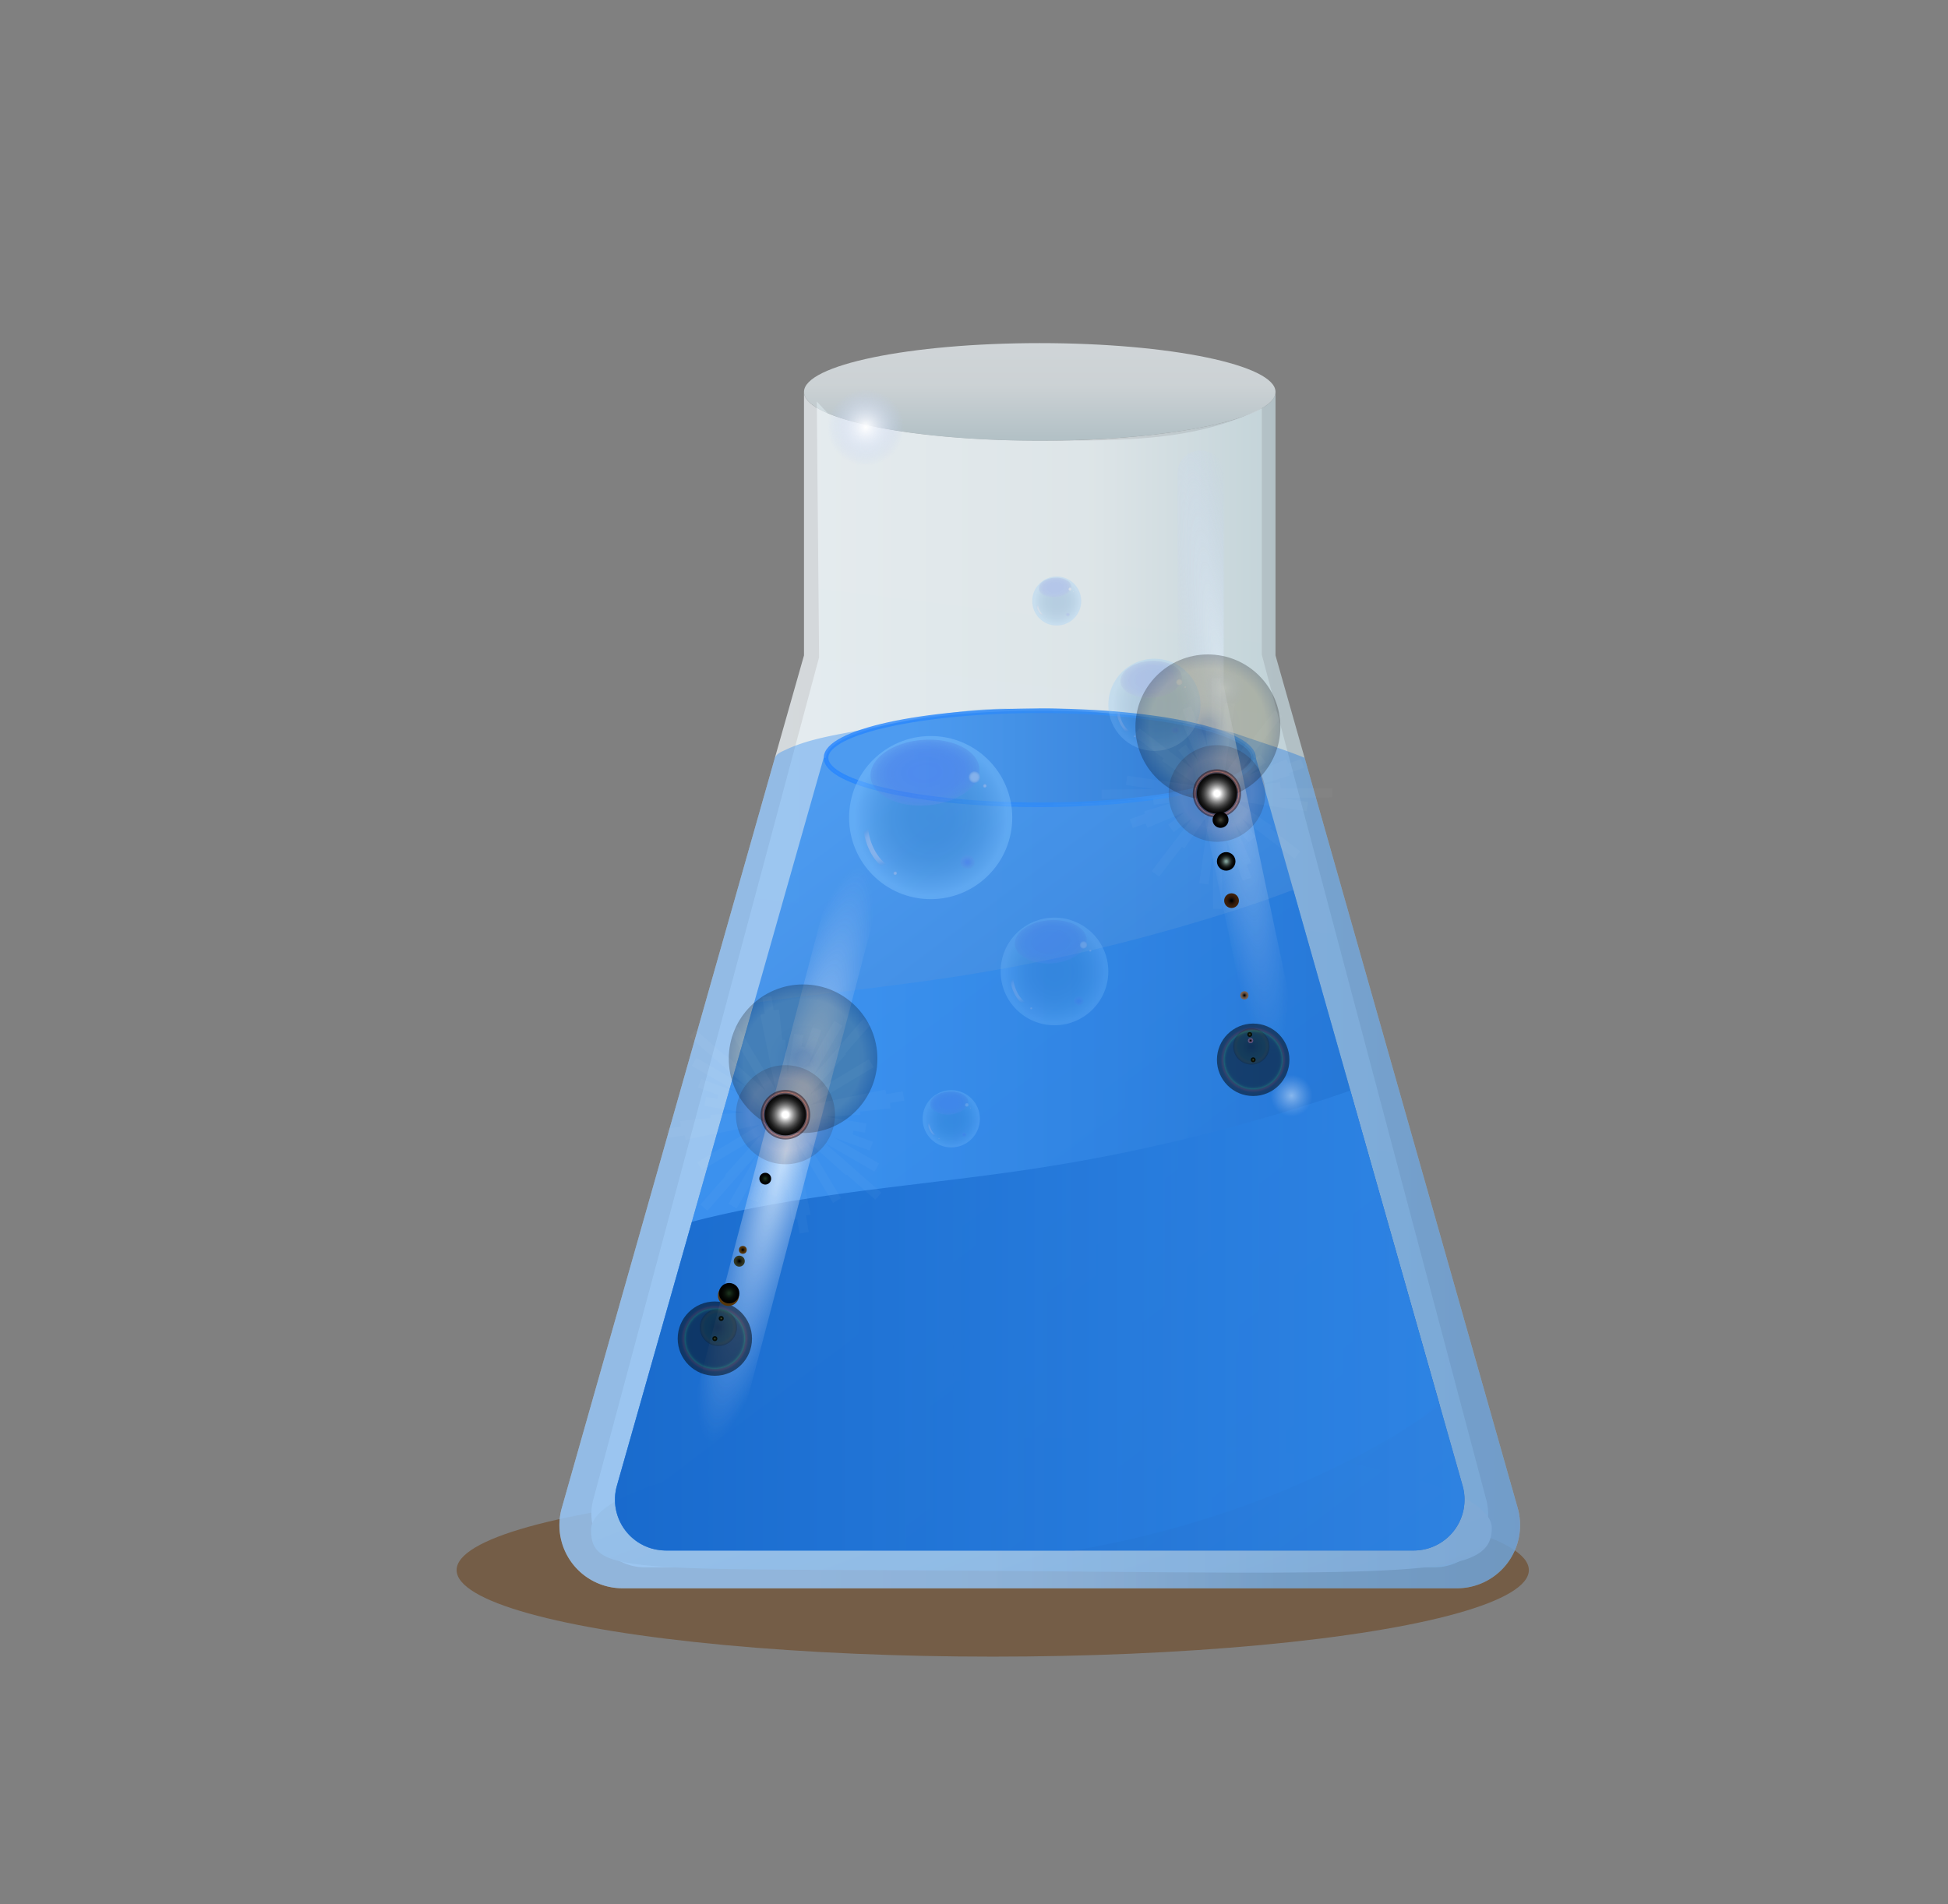 <svg xmlns="http://www.w3.org/2000/svg" xmlns:xlink="http://www.w3.org/1999/xlink" viewBox="0 0 523.926 512.208"><rect x="0" y="0" width="523.926" height="512.208" fill="#808080" stroke="none"/><defs><style>.a,.i{opacity:0.72;}.a{fill:url(#a);}.b,.ba,.k,.l,.m{opacity:0.8;}.b{fill:url(#b);}.c{isolation:isolate;}.d{fill:#683c11;fill-opacity:0.51;}.e,.g{mix-blend-mode:multiply;}.e{fill:url(#c);}.f{clip-path:url(#e);}.g{fill:url(#f);}.h{opacity:0.42;fill:url(#g);}.i{fill:url(#h);}.j{clip-path:url(#j);}.k{fill:url(#k);}.l{fill:url(#l);}.bm,.m{stroke-miterlimit:10;}.m,.t{stroke-width:1.245px;}.m{fill:url(#m);stroke:url(#n);}.bc,.bd,.bk,.bn,.bz,.cb,.n{opacity:0.5;}.o{fill:url(#o);}.aa,.ab,.ae,.ah,.ai,.al,.ao,.ap,.as,.av,.aw,.p,.s,.t,.x{mix-blend-mode:soft-light;}.p{fill:url(#p);}.q{fill:url(#q);}.r{fill:url(#r);}.s{fill:url(#s);}.ab,.ai,.ap,.aw,.bi,.bm,.t{fill:none;}.ab,.ai,.ap,.aw,.t{stroke-linecap:round;stroke-linejoin:round;}.t{stroke:url(#t);}.u{fill:url(#u);}.v{opacity:0.3;}.w{fill:url(#v);}.x{fill:url(#w);}.y{fill:url(#x);}.z{fill:url(#y);}.aa{fill:url(#z);}.ab{stroke-width:0.704px;stroke:url(#aa);}.ac{fill:url(#ab);}.ad{fill:url(#ac);}.ae{fill:url(#ad);}.af{fill:url(#ae);}.ag{fill:url(#af);}.ah{fill:url(#ag);}.ai{stroke-width:0.374px;stroke:url(#ah);}.aj{fill:url(#ai);}.ak{fill:url(#aj);}.al{fill:url(#ak);}.am{fill:url(#al);}.an{fill:url(#am);}.ao{fill:url(#an);}.ap{stroke-width:0.822px;stroke:url(#ao);}.aq{fill:url(#ap);}.ar{fill:url(#aq);}.as{fill:url(#ar);}.at{fill:url(#as);}.au{fill:url(#at);}.av{fill:url(#au);}.aw{stroke-width:0.437px;stroke:url(#av);}.ax{fill:url(#aw);}.ay{opacity:0.54;}.az{fill:url(#ax);}.ba{mix-blend-mode:hard-light;}.bb{fill:url(#ay);}.bc{fill:url(#az);}.bd{fill:url(#ba);}.be,.bu{opacity:0.25;}.be,.bf,.bg,.bh,.bj,.bk,.bl,.bm,.bn,.bo,.bp,.bq,.br,.bs,.bu,.bv,.bw,.bx,.by,.bz,.ca,.cb,.cc,.cd,.ce,.cf,.cg{mix-blend-mode:screen;}.be{fill:url(#bb);}.bf{fill:url(#bc);}.bg{fill:url(#bd);}.bh,.bx{opacity:0.2;}.bh{fill:url(#be);}.bj,.by{opacity:0.15;}.bj{fill:url(#bf);}.bk{fill:url(#bg);}.bl{fill:url(#bh);}.bm{stroke:#fff;stroke-width:2.491px;opacity:0.03;}.bn{fill:url(#bi);}.bo{fill:url(#bj);}.bp{fill:url(#bk);}.bq{fill:url(#bl);}.br{fill:url(#bm);}.bs{fill:url(#bn);}.bt{fill:url(#bo);}.bu{fill:url(#bp);}.bv{fill:url(#bq);}.bw{fill:url(#br);}.bx{fill:url(#bs);}.by{fill:url(#bt);}.bz{fill:url(#bu);}.ca{fill:url(#bv);}.cb{fill:url(#bw);}.cc{fill:url(#bx);}.cd{fill:url(#by);}.ce{fill:url(#bz);}.cf{fill:url(#ca);}.cg{fill:url(#cb);}</style><linearGradient id="a" x1="212.294" y1="266.341" x2="343.055" y2="266.341" gradientUnits="userSpaceOnUse"><stop offset="0" stop-color="#f5fbff"/><stop offset="0.626" stop-color="#e9f1f5"/><stop offset="1" stop-color="#c5d9e0"/></linearGradient><linearGradient id="b" x1="350.475" y1="436.998" x2="195.778" y2="231.968" gradientUnits="userSpaceOnUse"><stop offset="0" stop-color="#0756bb"/><stop offset="1" stop-color="#3991f0"/></linearGradient><linearGradient id="c" x1="314.601" y1="122.515" x2="282.489" y2="384.066" gradientUnits="userSpaceOnUse"><stop offset="0" stop-color="#bfc4c7"/><stop offset="1" stop-color="#b1c3c9"/></linearGradient><clipPath id="e"><path class="a" d="M408.232,405.797,343.056,176.307V105.425c0,7.248-28.389,13.124-63.409,13.124s-63.409-5.876-63.409-13.124v70.882L151.062,405.797a16.974,16.974,0,0,0,16.37,21.46H391.861A16.974,16.974,0,0,0,408.232,405.797Z"/></clipPath><linearGradient id="f" x1="221.844" y1="261.567" x2="298.086" y2="458.469" gradientUnits="userSpaceOnUse"><stop offset="0" stop-color="#f5f5f5"/><stop offset="1" stop-color="#c3d1d6"/></linearGradient><linearGradient id="g" x1="494.216" y1="310.871" x2="264.716" y2="310.871" xlink:href="#b"/><linearGradient id="h" x1="279.647" y1="79.177" x2="279.647" y2="118.278" xlink:href="#a"/><clipPath id="j"><path class="b" d="M393.374,399.683,337.757,203.847h-.602c0,6.986-25.74,12.649-57.492,12.649S222.171,210.833,222.171,203.847h-.634L165.919,399.683a13.677,13.677,0,0,0,13.156,17.413H380.218A13.677,13.677,0,0,0,393.374,399.683Z"/></clipPath><linearGradient id="k" x1="526.767" y1="330.314" x2="227.797" y2="330.314" xlink:href="#b"/><linearGradient id="l" x1="97.747" y1="381.819" x2="442.846" y2="381.819" xlink:href="#b"/><linearGradient id="m" x1="381.768" y1="203.847" x2="245.522" y2="203.847" xlink:href="#b"/><linearGradient id="n" x1="221.548" y1="203.847" x2="337.778" y2="203.847" gradientUnits="userSpaceOnUse"><stop offset="0" stop-color="#2685ff"/><stop offset="1" stop-color="#3991f0"/></linearGradient><radialGradient id="o" cx="250.31" cy="219.937" r="20.846" gradientTransform="matrix(0.254, -0.967, 0.956, 0.251, -23.425, 406.919)" gradientUnits="userSpaceOnUse"><stop offset="0" stop-color="#3582c7" stop-opacity="0.8"/><stop offset="0.299" stop-color="#3985ca" stop-opacity="0.8"/><stop offset="0.524" stop-color="#448fd2" stop-opacity="0.802"/><stop offset="0.725" stop-color="#58a0e0" stop-opacity="0.804"/><stop offset="0.91" stop-color="#74b8f3" stop-opacity="0.808"/><stop offset="1" stop-color="#85c7ff" stop-opacity="0.81"/></radialGradient><radialGradient id="p" cx="-7.926" cy="847.717" r="13.506" gradientTransform="translate(258.627 -445.81) scale(1.244 0.771)" gradientUnits="userSpaceOnUse"><stop offset="0" stop-color="#527deb"/><stop offset="0.379" stop-color="#527deb" stop-opacity="0.992"/><stop offset="0.515" stop-color="#537eea" stop-opacity="0.963"/><stop offset="0.613" stop-color="#557fea" stop-opacity="0.913"/><stop offset="0.691" stop-color="#5781e9" stop-opacity="0.841"/><stop offset="0.759" stop-color="#5a83e7" stop-opacity="0.747"/><stop offset="0.818" stop-color="#5e86e5" stop-opacity="0.631"/><stop offset="0.872" stop-color="#6289e3" stop-opacity="0.493"/><stop offset="0.922" stop-color="#678de1" stop-opacity="0.333"/><stop offset="0.966" stop-color="#6d91de" stop-opacity="0.158"/><stop offset="1" stop-color="#7295dc" stop-opacity="0"/></radialGradient><radialGradient id="q" cx="261.983" cy="208.921" r="1.707" gradientTransform="matrix(0.254, -0.967, 0.956, 0.251, -4.183, 409.955)" gradientUnits="userSpaceOnUse"><stop offset="0" stop-color="#c1cdeb"/><stop offset="0.379" stop-color="#c0cdeb" stop-opacity="0.992"/><stop offset="0.515" stop-color="#becbea" stop-opacity="0.963"/><stop offset="0.613" stop-color="#bac8ea" stop-opacity="0.913"/><stop offset="0.691" stop-color="#b4c4e9" stop-opacity="0.841"/><stop offset="0.759" stop-color="#adbfe7" stop-opacity="0.747"/><stop offset="0.818" stop-color="#a4b8e5" stop-opacity="0.631"/><stop offset="0.872" stop-color="#99b1e3" stop-opacity="0.493"/><stop offset="0.922" stop-color="#8ca8e1" stop-opacity="0.333"/><stop offset="0.966" stop-color="#7e9ede" stop-opacity="0.158"/><stop offset="1" stop-color="#7295dc" stop-opacity="0"/></radialGradient><radialGradient id="r" cx="264.79" cy="211.281" r="0.619" gradientTransform="matrix(0.254, -0.967, 0.956, 0.251, -4.344, 414.439)" gradientUnits="userSpaceOnUse"><stop offset="0" stop-color="#c1cdeb"/><stop offset="0.225" stop-color="#c0cceb" stop-opacity="0.989"/><stop offset="0.364" stop-color="#bdcaea" stop-opacity="0.953"/><stop offset="0.481" stop-color="#b8c7e9" stop-opacity="0.891"/><stop offset="0.584" stop-color="#b1c2e8" stop-opacity="0.803"/><stop offset="0.679" stop-color="#a8bce6" stop-opacity="0.69"/><stop offset="0.768" stop-color="#9db4e4" stop-opacity="0.55"/><stop offset="0.852" stop-color="#90abe2" stop-opacity="0.384"/><stop offset="0.93" stop-color="#82a0df" stop-opacity="0.197"/><stop offset="1" stop-color="#7295dc" stop-opacity="0"/></radialGradient><radialGradient id="s" cx="240.679" cy="234.793" r="0.619" gradientTransform="matrix(0.254, -0.967, 0.956, 0.251, -44.813, 408.734)" xlink:href="#r"/><radialGradient id="t" cx="236.045" cy="227.608" r="5.451" gradientTransform="matrix(1, 0, 0, 1, 0, 0)" xlink:href="#q"/><radialGradient id="u" cx="260.186" cy="231.871" r="2.485" gradientTransform="translate(0 33.684) scale(1 0.855)" gradientUnits="userSpaceOnUse"><stop offset="0" stop-color="#527deb"/><stop offset="0.092" stop-color="#537eeb" stop-opacity="0.968"/><stop offset="0.23" stop-color="#5680e9" stop-opacity="0.88"/><stop offset="0.397" stop-color="#5a83e7" stop-opacity="0.736"/><stop offset="0.587" stop-color="#6188e4" stop-opacity="0.536"/><stop offset="0.794" stop-color="#698ee0" stop-opacity="0.284"/><stop offset="1" stop-color="#7295dc" stop-opacity="0"/></radialGradient><radialGradient id="v" cx="310.488" cy="189.601" r="11.781" gradientTransform="matrix(0.254, -0.967, 0.956, 0.251, 50.484, 442.397)" xlink:href="#o"/><radialGradient id="w" cx="42.369" cy="825.11" r="7.633" gradientTransform="translate(256.902 -453.456) scale(1.244 0.771)" xlink:href="#p"/><radialGradient id="x" cx="317.084" cy="183.375" r="0.965" gradientTransform="matrix(0.254, -0.967, 0.956, 0.251, 61.358, 444.112)" xlink:href="#q"/><radialGradient id="y" cx="318.671" cy="184.708" r="0.35" gradientTransform="matrix(0.254, -0.967, 0.956, 0.251, 61.267, 446.646)" xlink:href="#r"/><radialGradient id="z" cx="305.045" cy="197.996" r="0.35" gradientTransform="matrix(0.254, -0.967, 0.956, 0.251, 38.397, 443.422)" xlink:href="#r"/><radialGradient id="aa" cx="302.426" cy="193.935" r="3.081" gradientTransform="matrix(1, 0, 0, 1, 0, 0)" xlink:href="#q"/><radialGradient id="ab" cx="316.069" cy="196.345" r="1.405" gradientTransform="translate(0 28.523) scale(1 0.855)" xlink:href="#u"/><radialGradient id="ac" cx="284.212" cy="161.679" r="6.267" gradientTransform="matrix(0.254, -0.967, 0.956, 0.251, 57.563, 396.059)" xlink:href="#o"/><radialGradient id="ad" cx="23.144" cy="795.611" r="4.061" gradientTransform="translate(254.954 -455.433) scale(1.244 0.771)" xlink:href="#p"/><radialGradient id="ae" cx="287.722" cy="158.367" r="0.513" gradientTransform="matrix(0.254, -0.967, 0.956, 0.251, 63.349, 396.972)" xlink:href="#q"/><radialGradient id="af" cx="288.566" cy="159.077" r="0.186" gradientTransform="matrix(0.254, -0.967, 0.956, 0.251, 63.3, 398.32)" xlink:href="#r"/><radialGradient id="ag" cx="281.317" cy="166.146" r="0.186" gradientTransform="matrix(0.254, -0.967, 0.956, 0.251, 51.133, 396.605)" xlink:href="#r"/><radialGradient id="ah" cx="279.923" cy="163.985" r="1.639" gradientTransform="matrix(1, 0, 0, 1, 0, 0)" xlink:href="#q"/><radialGradient id="ai" cx="287.181" cy="165.267" r="0.747" gradientTransform="translate(0 24.008) scale(1 0.855)" xlink:href="#u"/><radialGradient id="aj" cx="283.608" cy="261.323" r="13.757" gradientTransform="matrix(0.254, -0.967, 0.956, 0.251, -38.135, 470.137)" xlink:href="#o"/><radialGradient id="ak" cx="16.41" cy="900.848" r="8.913" gradientTransform="translate(262.172 -441.28) scale(1.244 0.771)" xlink:href="#p"/><radialGradient id="al" cx="291.311" cy="254.053" r="1.127" gradientTransform="matrix(0.254, -0.967, 0.956, 0.251, -25.436, 472.141)" xlink:href="#q"/><radialGradient id="am" cx="293.164" cy="255.61" r="0.408" gradientTransform="matrix(0.254, -0.967, 0.956, 0.251, -25.542, 475.1)" xlink:href="#r"/><radialGradient id="an" cx="277.252" cy="271.127" r="0.408" gradientTransform="matrix(0.254, -0.967, 0.956, 0.251, -52.25, 471.335)" xlink:href="#r"/><radialGradient id="ao" cx="274.193" cy="266.385" r="3.597" gradientTransform="matrix(1, 0, 0, 1, 0, 0)" xlink:href="#q"/><radialGradient id="ap" cx="290.125" cy="269.199" r="1.64" gradientTransform="translate(0 39.107) scale(1 0.855)" xlink:href="#u"/><radialGradient id="aq" cx="255.843" cy="300.962" r="7.319" gradientTransform="matrix(0.254, -0.967, 0.956, 0.251, -96.745, 472.982)" xlink:href="#o"/><radialGradient id="ar" cx="-8.101" cy="946.497" r="4.742" gradientTransform="translate(265.38 -433.105) scale(1.244 0.771)" xlink:href="#p"/><radialGradient id="as" cx="259.941" cy="297.094" r="0.599" gradientTransform="matrix(0.254, -0.967, 0.956, 0.251, -89.99, 474.048)" xlink:href="#q"/><radialGradient id="at" cx="260.927" cy="297.923" r="0.217" gradientTransform="matrix(0.254, -0.967, 0.956, 0.251, -90.046, 475.623)" xlink:href="#r"/><radialGradient id="au" cx="252.462" cy="306.178" r="0.217" gradientTransform="matrix(0.254, -0.967, 0.956, 0.251, -104.254, 473.62)" xlink:href="#r"/><radialGradient id="av" cx="250.835" cy="303.655" r="1.914" gradientTransform="matrix(1, 0, 0, 1, 0, 0)" xlink:href="#q"/><radialGradient id="aw" cx="259.31" cy="305.152" r="0.873" gradientTransform="translate(0 44.33) scale(1 0.855)" xlink:href="#u"/><radialGradient id="ax" cx="329.107" cy="187.697" r="96.863" gradientTransform="translate(304.8 -141.231) rotate(81.992) scale(1 0.116)" gradientUnits="userSpaceOnUse"><stop offset="0" stop-color="#e6f3ff"/><stop offset="1" stop-color="#b9cbf0" stop-opacity="0"/></radialGradient><radialGradient id="ay" cx="211.247" cy="310.472" r="79.876" gradientTransform="matrix(0.254, -0.967, 0.152, 0.04, 110.352, 502.401)" xlink:href="#ax"/><radialGradient id="az" cx="347.377" cy="294.759" r="5.63" gradientTransform="matrix(1, 0, 0, 1, 0, 0)" xlink:href="#ax"/><radialGradient id="ba" cx="329.27" cy="185.103" r="5.63" gradientTransform="matrix(1, 0, 0, 1, 0, 0)" xlink:href="#ax"/><radialGradient id="bb" cx="215.993" cy="284.807" r="19.986" gradientUnits="userSpaceOnUse"><stop offset="0.1"/><stop offset="0.112" stop-color="#080602"/><stop offset="0.162" stop-color="#231b08"/><stop offset="0.218" stop-color="#392c0d"/><stop offset="0.285" stop-color="#4a3910"/><stop offset="0.366" stop-color="#554213"/><stop offset="0.481" stop-color="#5c4815"/><stop offset="0.8" stop-color="#5e4915"/><stop offset="1"/></radialGradient><radialGradient id="bc" cx="193.972" cy="354.675" r="0.666" gradientUnits="userSpaceOnUse"><stop offset="0" stop-color="#d4e194"/><stop offset="0.06" stop-color="#afba7a"/><stop offset="0.137" stop-color="#868f5e"/><stop offset="0.22" stop-color="#626845"/><stop offset="0.308" stop-color="#44482f"/><stop offset="0.402" stop-color="#2b2e1e"/><stop offset="0.506" stop-color="#181911"/><stop offset="0.622" stop-color="#0a0b07"/><stop offset="0.764" stop-color="#020302"/><stop offset="1"/></radialGradient><radialGradient id="bd" cx="192.262" cy="360.101" r="0.666" xlink:href="#bc"/><radialGradient id="be" cx="193.211" cy="357.089" r="4.997" gradientUnits="userSpaceOnUse"><stop offset="0.05"/><stop offset="0.092" stop-color="#040a03"/><stop offset="0.298" stop-color="#183411"/><stop offset="0.483" stop-color="#25531c"/><stop offset="0.64" stop-color="#2e6622"/><stop offset="0.75" stop-color="#316d24"/><stop offset="0.786" stop-color="#4f6e16"/><stop offset="0.834" stop-color="#716f06"/><stop offset="0.86" stop-color="#7e6f00"/><stop offset="0.888" stop-color="#7a6c00"/><stop offset="0.912" stop-color="#706200"/><stop offset="0.936" stop-color="#5d5200"/><stop offset="0.959" stop-color="#443c00"/><stop offset="0.981" stop-color="#231f00"/><stop offset="1"/></radialGradient><radialGradient id="bf" cx="211.247" cy="299.865" r="13.324" gradientUnits="userSpaceOnUse"><stop offset="0" stop-color="#200"/><stop offset="0.73" stop-color="#984023"/><stop offset="1" stop-color="#200"/></radialGradient><radialGradient id="bg" cx="211.247" cy="299.865" r="6.662" gradientUnits="userSpaceOnUse"><stop offset="0.15" stop-color="#fff"/><stop offset="0.209" stop-color="#e5d3d3"/><stop offset="0.29" stop-color="#c49c9e"/><stop offset="0.361" stop-color="#ad7477"/><stop offset="0.416" stop-color="#9e5c5f"/><stop offset="0.45" stop-color="#995356"/><stop offset="0.572" stop-color="#6b3335"/><stop offset="0.694" stop-color="#431718"/><stop offset="0.791" stop-color="#2b0606"/><stop offset="0.85" stop-color="#200"/><stop offset="0.857" stop-color="#260201"/><stop offset="0.865" stop-color="#330704"/><stop offset="0.872" stop-color="#471009"/><stop offset="0.88" stop-color="#641d0f"/><stop offset="0.888" stop-color="#8a2e18"/><stop offset="0.896" stop-color="#b74223"/><stop offset="0.9" stop-color="#d34e29"/><stop offset="0.903" stop-color="#c84927"/><stop offset="0.914" stop-color="#9c361c"/><stop offset="0.926" stop-color="#772514"/><stop offset="0.939" stop-color="#58180c"/><stop offset="0.952" stop-color="#400d07"/><stop offset="0.966" stop-color="#2f0603"/><stop offset="0.981" stop-color="#250101"/><stop offset="1" stop-color="#200"/></radialGradient><radialGradient id="bh" cx="211.247" cy="299.865" r="5.552" gradientUnits="userSpaceOnUse"><stop offset="0.15" stop-color="#fff"/><stop offset="0.282" stop-color="#c2c2c2"/><stop offset="0.425" stop-color="#888"/><stop offset="0.564" stop-color="#575757"/><stop offset="0.694" stop-color="#313131"/><stop offset="0.813" stop-color="#161616"/><stop offset="0.919" stop-color="#060606"/><stop offset="1"/></radialGradient><radialGradient id="bi" cx="192.262" cy="360.101" r="9.993" gradientUnits="userSpaceOnUse"><stop offset="0.64"/><stop offset="0.718" stop-color="#000200"/><stop offset="0.746" stop-color="#020902"/><stop offset="0.766" stop-color="#051405"/><stop offset="0.782" stop-color="#082509"/><stop offset="0.796" stop-color="#0d3b0e"/><stop offset="0.8" stop-color="#0f4310"/><stop offset="0.813" stop-color="#1e2c0a"/><stop offset="0.83" stop-color="#2d1605"/><stop offset="0.846" stop-color="#360901"/><stop offset="0.86" stop-color="#390400"/><stop offset="0.872" stop-color="#250300"/><stop offset="0.886" stop-color="#140100"/><stop offset="0.904" stop-color="#090100"/><stop offset="0.93" stop-color="#020000"/><stop offset="1"/></radialGradient><radialGradient id="bj" cx="195.928" cy="348.469" r="2.84" gradientUnits="userSpaceOnUse"><stop offset="0.1"/><stop offset="0.246" stop-color="#1b1103"/><stop offset="0.426" stop-color="#362207"/><stop offset="0.61" stop-color="#492e09"/><stop offset="0.799" stop-color="#54350b"/><stop offset="1" stop-color="#58370b"/></radialGradient><radialGradient id="bk" cx="205.824" cy="317.071" r="1.586" gradientUnits="userSpaceOnUse"><stop offset="0.1" stop-color="#192f1b"/><stop offset="0.229" stop-color="#122214"/><stop offset="0.475" stop-color="#080f09"/><stop offset="0.729" stop-color="#020402"/><stop offset="1"/></radialGradient><radialGradient id="bl" cx="199.787" cy="336.226" r="1.051" xlink:href="#bj"/><radialGradient id="bm" cx="198.832" cy="339.257" r="1.478" gradientUnits="userSpaceOnUse"><stop offset="0.1"/><stop offset="0.29" stop-color="#14160e"/><stop offset="0.517" stop-color="#25291a"/><stop offset="0.751" stop-color="#303422"/><stop offset="1" stop-color="#333824"/></radialGradient><radialGradient id="bn" cx="196.115" cy="347.876" r="2.743" xlink:href="#bk"/><radialGradient id="bo" cx="232.84" cy="114.972" r="10.301" gradientUnits="userSpaceOnUse"><stop offset="0" stop-color="#fff"/><stop offset="1" stop-color="#b9cbf0" stop-opacity="0"/></radialGradient><radialGradient id="bp" cx="324.871" cy="195.542" r="19.491" xlink:href="#bb"/><radialGradient id="bq" cx="336.124" cy="278.283" r="0.65" xlink:href="#bc"/><radialGradient id="br" cx="337.05" cy="285.092" r="0.65" xlink:href="#bc"/><radialGradient id="bs" cx="336.563" cy="281.51" r="4.873" xlink:href="#be"/><radialGradient id="bt" cx="327.307" cy="213.452" r="12.994" xlink:href="#bf"/><radialGradient id="bu" cx="327.307" cy="213.452" r="6.497" xlink:href="#bg"/><radialGradient id="bv" cx="327.307" cy="213.452" r="5.414" xlink:href="#bh"/><radialGradient id="bw" cx="337.05" cy="285.092" r="9.745" xlink:href="#bi"/><radialGradient id="bx" cx="334.692" cy="267.752" r="1.102" gradientUnits="userSpaceOnUse"><stop offset="0.1"/><stop offset="0.205" stop-color="#1c1713"/><stop offset="0.356" stop-color="#3e3229"/><stop offset="0.51" stop-color="#59473b"/><stop offset="0.667" stop-color="#6c5647"/><stop offset="0.828" stop-color="#775f4f"/><stop offset="1" stop-color="#7b6251"/></radialGradient><radialGradient id="by" cx="328.273" cy="220.559" r="2.143" gradientUnits="userSpaceOnUse"><stop offset="0.1" stop-color="#393a2f"/><stop offset="0.302" stop-color="#21221c"/><stop offset="0.525" stop-color="#0f0f0c"/><stop offset="0.755" stop-color="#040403"/><stop offset="1"/></radialGradient><radialGradient id="bz" cx="331.228" cy="242.283" r="1.979" gradientUnits="userSpaceOnUse"><stop offset="0.1"/><stop offset="0.11" stop-color="#010100"/><stop offset="0.323" stop-color="#1c0e05"/><stop offset="0.54" stop-color="#2f1808"/><stop offset="0.763" stop-color="#3a1e09"/><stop offset="1" stop-color="#3e200a"/></radialGradient><radialGradient id="ca" cx="329.791" cy="231.718" r="2.492" gradientUnits="userSpaceOnUse"><stop offset="0.1" stop-color="#7e9c95"/><stop offset="0.155" stop-color="#6e8983"/><stop offset="0.288" stop-color="#4d5f5b"/><stop offset="0.424" stop-color="#313d3a"/><stop offset="0.562" stop-color="#1c2221"/><stop offset="0.703" stop-color="#0c0f0e"/><stop offset="0.847" stop-color="#030404"/><stop offset="1"/></radialGradient><radialGradient id="cb" cx="336.348" cy="279.929" r="0.705" gradientUnits="userSpaceOnUse"><stop offset="0.1"/><stop offset="0.223" stop-color="#1b1722"/><stop offset="0.37" stop-color="#352e44"/><stop offset="0.521" stop-color="#4a3f5f"/><stop offset="0.675" stop-color="#584c72"/><stop offset="0.832" stop-color="#61547d"/><stop offset="1" stop-color="#645681"/></radialGradient></defs><g class="c"><ellipse class="d" cx="267.001" cy="422.365" rx="144.192" ry="23.281"/><path class="e" d="M399.689,403.25,339.371,176.109l.008-66.27c-17.751,8.709-35.474,8.709-59.732,8.709-25.041,0-46.685-3.005-56.99-7.367l-2.977-3.171.61,68.815L159.604,403.25a14.436,14.436,0,0,0,13.887,18.38H385.802A14.436,14.436,0,0,0,399.689,403.25Z"/><path class="a" d="M408.232,405.797,343.056,176.307V105.425c0,7.248-28.389,13.124-63.409,13.124s-63.409-5.876-63.409-13.124v70.882L151.062,405.797a16.974,16.974,0,0,0,16.37,21.46H391.861A16.974,16.974,0,0,0,408.232,405.797Z"/><g class="f"><path class="g" d="M401.225,411.055c0-12.689-54.234-24.215-121.135-24.215s-121.135,12.008-121.135,24.697,11.81,10.126,121.135,11.139C383.855,423.636,401.225,423.744,401.225,411.055Z"/><path class="h" d="M303.622,192.636c-2.802-.318-5.597-.691-8.396-1.031a108.84,108.84,0,0,0-15.011-1.033c-2.193.038-4.396.36-6.553.206a62.467,62.467,0,0,0-7.141-.041c-9.723.418-19.281,2.387-28.78,4.378q-4.313.904-8.642,1.732c-6.011,1.15-12.152,2.211-17.736,4.826-1.48.693-2.553,1.048-3.082,2.537-.199.561-.336,1.152-.503,1.723L203.184,221.671l-6.853,23.467-8.363,28.639-9.127,31.253-9.143,31.309-8.412,28.806-6.934,23.746-4.71,16.128-1.738,5.951,7.538,20.209H412.814V388.527l-61.937-184.68c-5.896-2.385-11.946-4.227-17.948-6.305-5.53-1.915-11.611-2.039-17.255-3.689C311.969,192.769,307.468,193.072,303.622,192.636Z"/></g><ellipse class="i" cx="279.647" cy="105.425" rx="63.409" ry="13.124"/><path class="b" d="M393.374,399.683,337.757,203.847h-.602c0,6.986-25.74,12.649-57.492,12.649S222.171,210.833,222.171,203.847h-.634L165.919,399.683a13.677,13.677,0,0,0,13.156,17.413H380.218A13.677,13.677,0,0,0,393.374,399.683Z"/><g class="j"><path class="k" d="M257.378,262.664c-28.842,4.469-58.132,6.296-86.578,12.831s-56.625,18.323-76.76,39.452c-11.662,12.237-20.572,28.816-17.956,45.516,2.051,13.09,11.005,24.337,21.933,31.828s23.744,11.693,36.514,15.226c74.251,20.541,156.519,20.729,225.645-13.281,13.9-6.839,27.29-15.093,38.188-26.103s19.214-24.981,21.625-40.284c2.485-15.772-1.49-32.232-9.715-45.918a92.185,92.185,0,0,0-27.273-28.228,89.446,89.446,0,0,0-16.512-8.805c-7.68-3.184-12.188-7.991-20.318-4.912-9.518,3.604-19.31,6.619-29.081,9.451A476.879,476.879,0,0,1,257.378,262.664Z"/><path class="l" d="M279.499,314.169c-28.842,4.469-58.132,6.296-86.578,12.831s-56.625,18.323-76.76,39.452c-11.662,12.237-20.572,28.816-17.956,45.516,2.051,13.09,11.005,24.337,21.933,31.828s23.744,11.693,36.514,15.226c74.251,20.541,156.519,20.729,225.645-13.281,13.9-6.839,27.29-15.093,38.188-26.103s19.214-24.981,21.625-40.284c2.485-15.772-1.49-32.232-9.715-45.918A92.185,92.185,0,0,0,405.124,305.209a89.447,89.447,0,0,0-16.512-8.805c-7.68-3.184-12.188-7.991-20.318-4.912-9.518,3.604-19.31,6.619-29.081,9.451A476.88,476.88,0,0,1,279.499,314.169Z"/></g><ellipse class="m" cx="279.663" cy="203.847" rx="57.492" ry="12.649"/><g class="n"><circle class="o" cx="250.31" cy="219.937" r="21.942"/><ellipse class="p" cx="248.767" cy="207.844" rx="14.663" ry="8.84" transform="translate(-15.034 19.448) rotate(-4.346)"/><circle class="q" cx="261.983" cy="208.921" r="1.797"/><circle class="r" cx="264.79" cy="211.281" r="0.651"/><circle class="s" cx="240.679" cy="234.793" r="0.651"/><path class="t" d="M232.852,221.539c-.215,4.235,2.333,10.345,6.397,12.138"/><circle class="u" cx="260.186" cy="231.871" r="1.994"/></g><g class="v"><circle class="w" cx="310.488" cy="189.601" r="12.4"/><ellipse class="x" cx="309.615" cy="182.766" rx="8.287" ry="4.996" transform="translate(-12.959 23.987) rotate(-4.346)"/><circle class="y" cx="317.084" cy="183.375" r="1.015"/><circle class="z" cx="318.671" cy="184.708" r="0.368"/><circle class="aa" cx="305.045" cy="197.996" r="0.368"/><path class="ab" d="M300.622,190.506c-.122,2.394,1.319,5.846,3.615,6.859"/><circle class="ac" cx="316.069" cy="196.345" r="1.127"/></g><g class="v"><circle class="ad" cx="284.212" cy="161.679" r="6.597"/><ellipse class="ae" cx="283.748" cy="158.043" rx="4.409" ry="2.658" transform="translate(-11.16 21.956) rotate(-4.346)"/><circle class="af" cx="287.722" cy="158.367" r="0.54"/><circle class="ag" cx="288.566" cy="159.077" r="0.196"/><circle class="ah" cx="281.317" cy="166.146" r="0.196"/><path class="ai" d="M278.963,162.161a4.108,4.108,0,0,0,1.923,3.649"/><circle class="aj" cx="287.181" cy="165.267" r="0.6"/></g><g class="v"><circle class="ak" cx="283.608" cy="261.323" r="14.48"/><ellipse class="al" cx="282.589" cy="253.342" rx="9.677" ry="5.834" transform="translate(-18.385 22.142) rotate(-4.346)"/><circle class="am" cx="291.311" cy="254.053" r="1.186"/><circle class="an" cx="293.164" cy="255.61" r="0.43"/><circle class="ao" cx="277.252" cy="271.127" r="0.43"/><path class="ap" d="M272.087,262.38c-.142,2.795,1.54,6.827,4.222,8.01"/><circle class="aq" cx="290.125" cy="269.199" r="1.316"/></g><g class="v"><circle class="ar" cx="255.843" cy="300.962" r="7.703"/><ellipse class="as" cx="255.301" cy="296.716" rx="5.148" ry="3.104" transform="translate(-21.75 20.199) rotate(-4.346)"/><circle class="at" cx="259.941" cy="297.094" r="0.631"/><circle class="au" cx="260.927" cy="297.923" r="0.229"/><circle class="av" cx="252.462" cy="306.178" r="0.229"/><path class="aw" d="M249.714,301.525c-.076,1.487.819,3.632,2.246,4.261"/><circle class="ax" cx="259.31" cy="305.152" r="0.7"/></g><g class="ay"><path class="az" d="M343.05,287.062a6.228,6.228,0,0,1-6.087-4.945l-20.168-95.757a6.228,6.228,0,0,1-.134-1.283v-57.658a6.227,6.227,0,1,1,12.454,0v57.01l20.034,95.123a6.233,6.233,0,0,1-6.099,7.511Z"/></g><g class="ba"><path class="bb" d="M191.129,393.993a6.856,6.856,0,0,1-6.631-8.591l40.247-153.341a6.85,6.85,0,0,1,13.25,3.478l-40.247,153.341A6.851,6.851,0,0,1,191.129,393.993Z"/></g><circle class="bc" cx="347.225" cy="294.732" r="6.23"/><circle class="bd" cx="329.118" cy="185.076" r="6.23"/><circle class="be" cx="215.993" cy="284.807" r="19.986"/><circle class="bf" cx="193.972" cy="354.675" r="0.666"/><circle class="bg" cx="192.262" cy="360.101" r="0.666"/><circle class="bh" cx="193.211" cy="357.089" r="4.997"/><line class="bi" x1="211.247" y1="299.865" x2="192.262" y2="360.101"/><circle class="bj" cx="211.247" cy="299.865" r="13.324"/><circle class="bk" cx="211.247" cy="299.865" r="6.662"/><circle class="bl" cx="211.247" cy="299.865" r="5.552"/><polyline class="bm" points="211.247 299.865 207.661 321.454 211.247 299.865 214.832 278.277 211.247 299.865 189.658 296.28 211.247 299.865 232.835 303.451 211.247 299.865 214.191 328.004 211.247 299.865 208.302 271.727 211.247 299.865 183.109 302.81 211.247 299.865 239.385 296.921 211.247 299.865 225.109 322.952 211.247 299.865 197.385 276.779 211.247 299.865 188.16 313.727 211.247 299.865 234.334 286.003 211.247 299.865 206.956 318.175 211.247 299.865 215.538 281.555 211.247 299.865 192.937 295.574 211.247 299.865 229.557 304.156 211.247 299.865 211.081 302.084 211.247 299.865 211.412 297.646 211.247 299.865 209.028 299.7 211.247 299.865 213.466 300.031 211.247 299.865 197.022 324.442 211.247 299.865 225.472 275.289 211.247 299.865 186.67 285.64 211.247 299.865 235.823 314.09 211.247 299.865 205.156 307.63 211.247 299.865 217.337 292.101 211.247 299.865 203.482 293.775 211.247 299.865 219.011 305.956 211.247 299.865 214.391 306.548 211.247 299.865 208.103 293.182 211.247 299.865 204.564 303.009 211.247 299.865 217.93 296.721 211.247 299.865 236.244 321.783 211.247 299.865 186.25 277.948 211.247 299.865 189.33 324.862 211.247 299.865 233.164 274.868 211.247 299.865 216.777 326.987 211.247 299.865 205.716 272.744 211.247 299.865 184.125 305.396 211.247 299.865 238.369 294.335 211.247 299.865 216.265 331.625 211.247 299.865 206.228 268.105 211.247 299.865 179.487 304.883 211.247 299.865 243.007 294.847 211.247 299.865 213.859 305.656 211.247 299.865 208.634 294.075 211.247 299.865 205.456 302.478 211.247 299.865 217.037 297.253 211.247 299.865 228.372 315.233 211.247 299.865 194.121 284.498 211.247 299.865 195.879 316.991 211.247 299.865 226.614 282.74 211.247 299.865 202.778 322.969 211.247 299.865 219.715 276.762 211.247 299.865 188.143 291.397 211.247 299.865 234.35 308.334 211.247 299.865 212.511 319.954 211.247 299.865 209.983 279.776 211.247 299.865 191.158 301.129 211.247 299.865 231.336 298.601"/><circle class="bn" cx="192.262" cy="360.101" r="9.993"/><circle class="bo" cx="195.928" cy="348.469" r="2.84"/><circle class="bp" cx="205.824" cy="317.071" r="1.586"/><circle class="bq" cx="199.787" cy="336.226" r="1.051"/><circle class="br" cx="198.832" cy="339.257" r="1.478"/><circle class="bs" cx="196.115" cy="347.876" r="2.743"/><circle class="bt" cx="232.84" cy="114.972" r="10.301"/><circle class="bu" cx="324.871" cy="195.542" r="19.491"/><circle class="bv" cx="336.124" cy="278.283" r="0.65"/><circle class="bw" cx="337.05" cy="285.092" r="0.65"/><circle class="bx" cx="336.563" cy="281.51" r="4.873"/><line class="bi" x1="327.307" y1="213.452" x2="337.05" y2="285.092"/><circle class="by" cx="327.307" cy="213.452" r="12.994"/><circle class="bz" cx="327.307" cy="213.452" r="6.497"/><circle class="ca" cx="327.307" cy="213.452" r="5.414"/><polyline class="bm" points="327.307 213.452 332.154 213.625 327.307 213.452 322.46 213.278 327.307 213.452 327.133 218.299 327.307 213.452 327.481 208.605 327.307 213.452 335.401 236.485 327.307 213.452 319.213 190.419 327.307 213.452 304.274 221.546 327.307 213.452 350.34 205.358 327.307 213.452 336.702 225.83 327.307 213.452 317.912 201.073 327.307 213.452 314.929 222.847 327.307 213.452 339.685 204.057 327.307 213.452 330.005 226.356 327.307 213.452 324.609 200.547 327.307 213.452 314.403 216.15 327.307 213.452 340.211 210.754 327.307 213.452 332.496 216.956 327.307 213.452 322.118 209.947 327.307 213.452 323.802 218.641 327.307 213.452 330.811 208.263 327.307 213.452 341.362 223.243 327.307 213.452 313.252 203.66 327.307 213.452 317.515 227.507 327.307 213.452 337.098 199.397 327.307 213.452 341.97 214.866 327.307 213.452 312.644 212.038 327.307 213.452 325.893 228.115 327.307 213.452 328.721 198.789 327.307 213.452 332.926 231.173 327.307 213.452 321.688 195.731 327.307 213.452 309.586 219.071 327.307 213.452 345.028 207.833 327.307 213.452 328.834 214.182 327.307 213.452 325.779 212.721 327.307 213.452 326.576 214.979 327.307 213.452 328.038 211.924 327.307 213.452 348.927 230 327.307 213.452 305.687 196.903 327.307 213.452 310.758 235.072 327.307 213.452 343.856 191.832 327.307 213.452 329.075 230.568 327.307 213.452 325.539 196.335 327.307 213.452 310.19 215.22 327.307 213.452 344.423 211.684 327.307 213.452 351.612 216.982 327.307 213.452 303.002 209.921 327.307 213.452 323.776 237.757 327.307 213.452 330.837 189.146 327.307 213.452 327.514 244.484 327.307 213.452 327.1 182.42 327.307 213.452 296.275 213.659 327.307 213.452 358.339 213.245 327.307 213.452 335.392 232.631 327.307 213.452 319.222 194.273 327.307 213.452 308.128 221.537 327.307 213.452 346.486 205.367 327.307 213.452 333.328 232.653 327.307 213.452 321.286 194.251 327.307 213.452 308.106 219.473 327.307 213.452 346.508 207.43"/><circle class="cb" cx="337.05" cy="285.092" r="9.745"/><circle class="cc" cx="334.692" cy="267.752" r="1.102"/><circle class="cd" cx="328.273" cy="220.559" r="2.143"/><circle class="ce" cx="331.228" cy="242.283" r="1.979"/><circle class="cf" cx="329.791" cy="231.718" r="2.492"/><circle class="cg" cx="336.348" cy="279.929" r="0.705"/></g></svg>